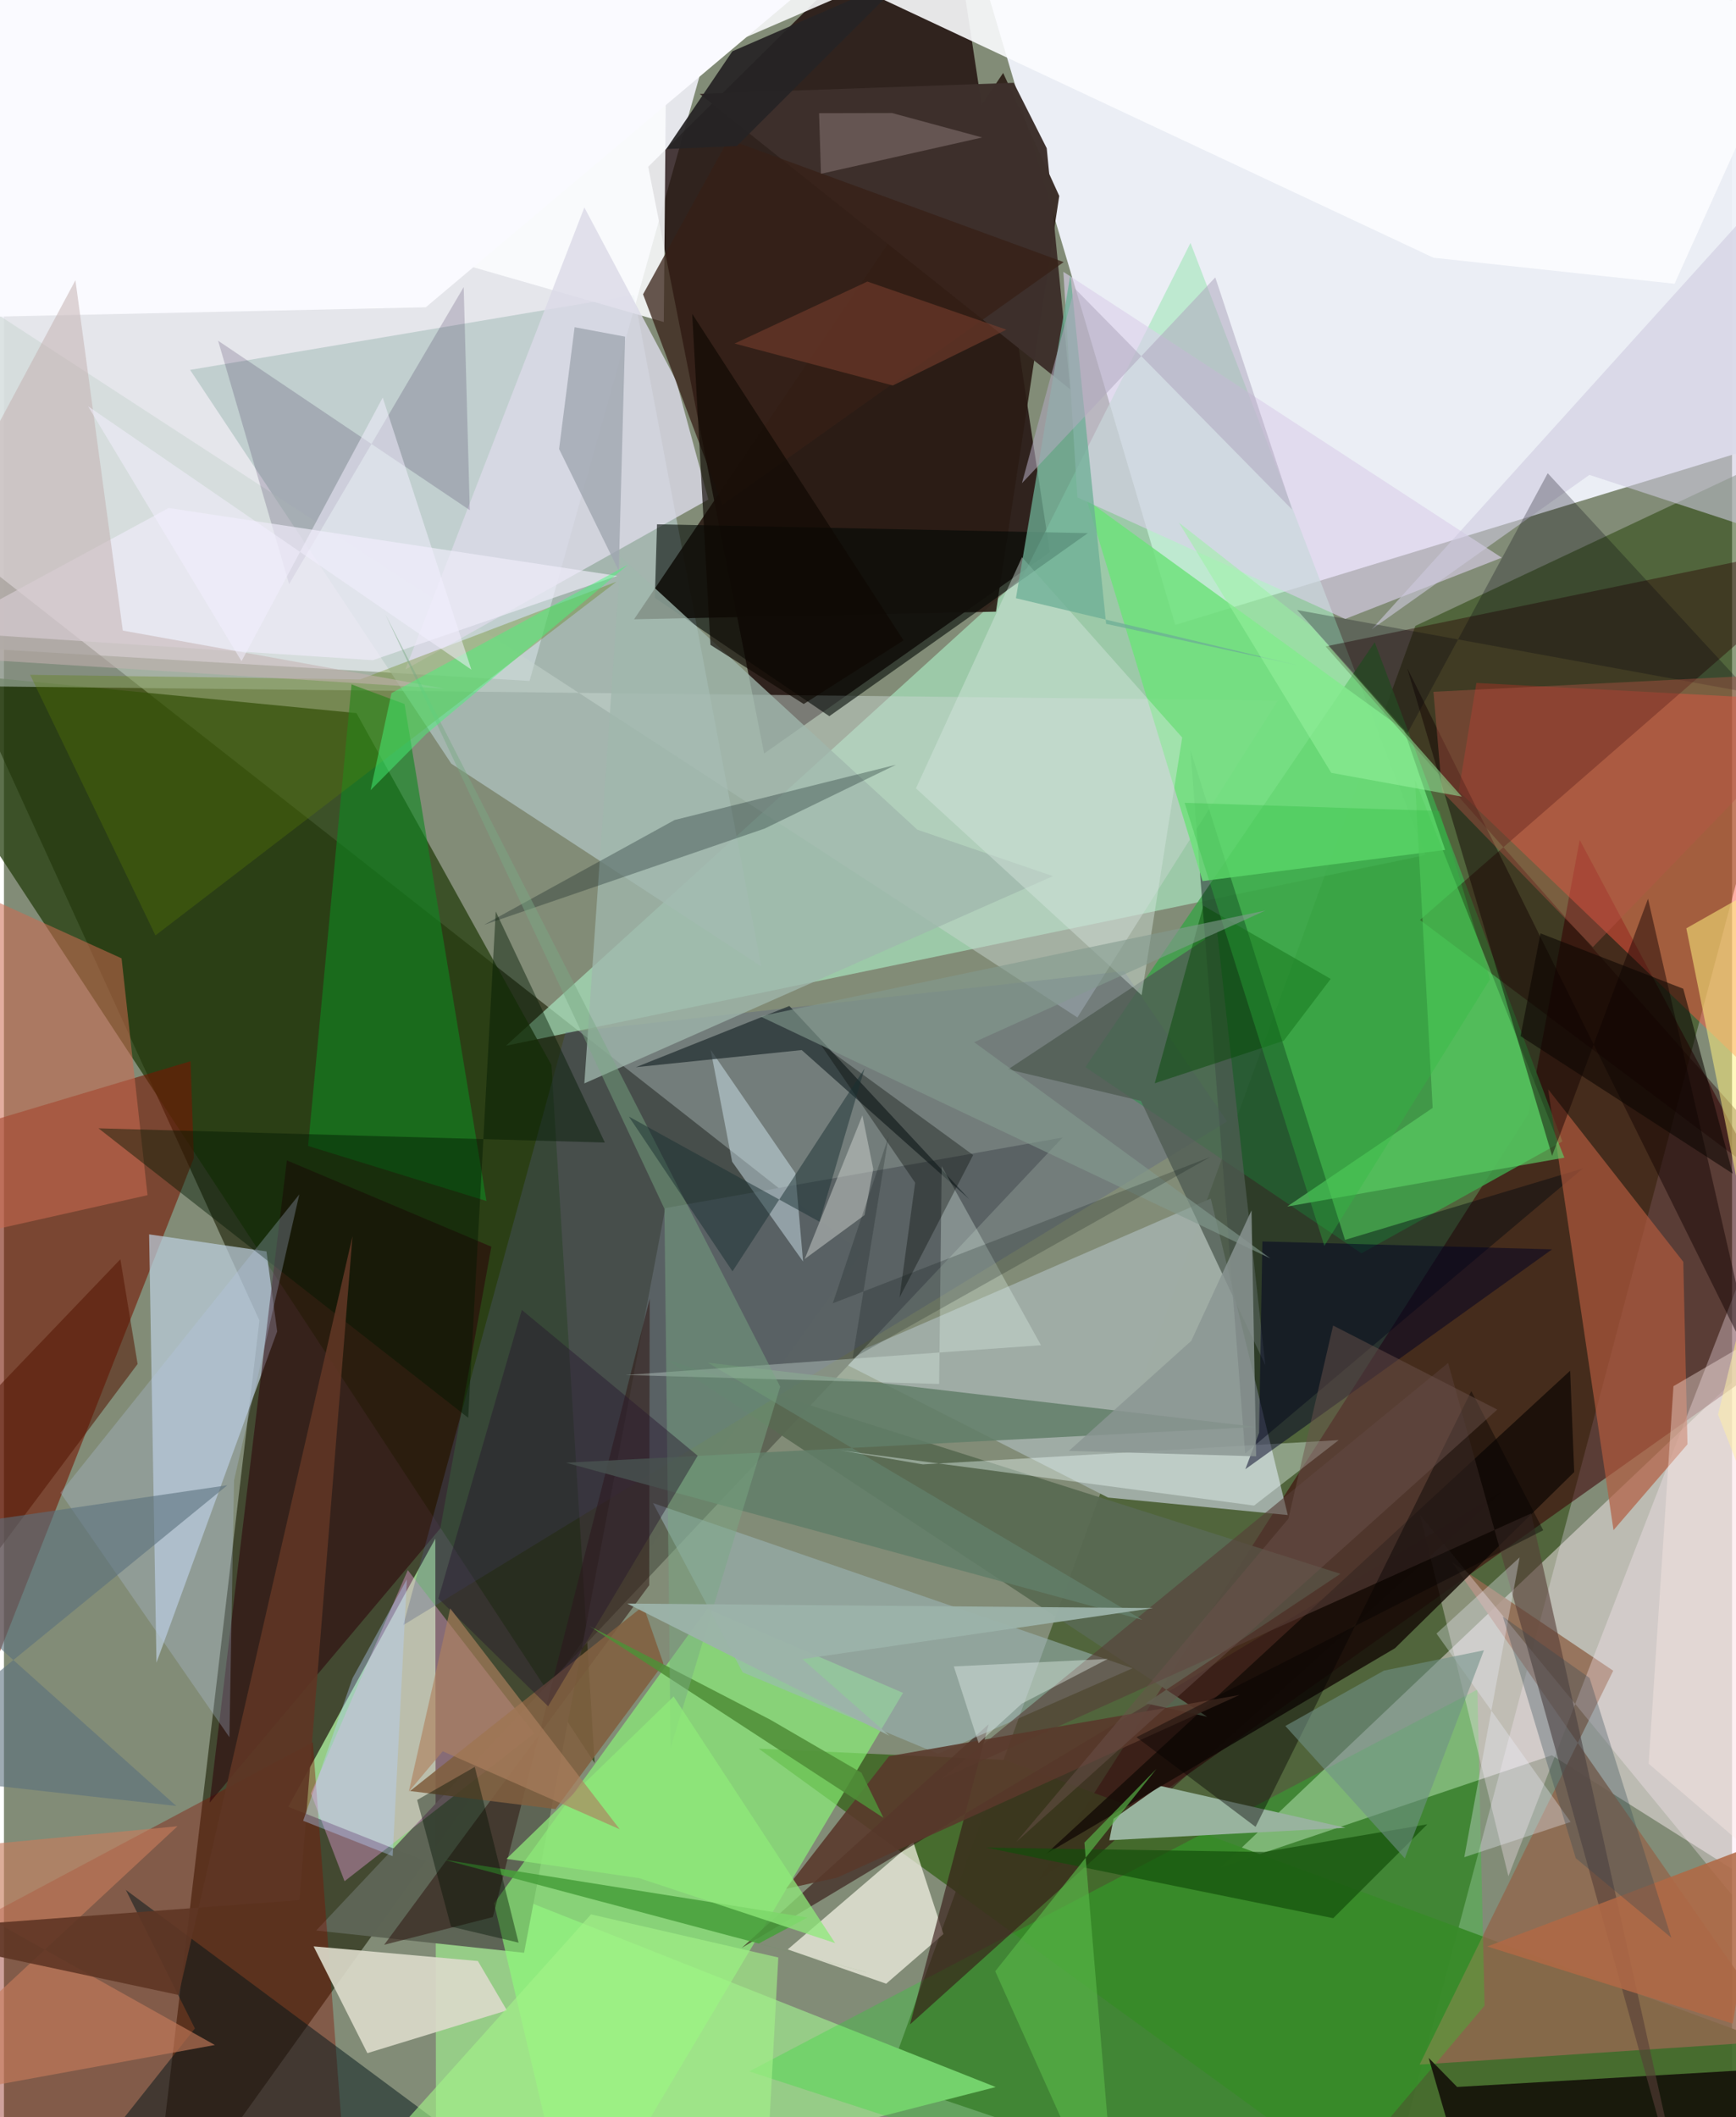 <svg xmlns="http://www.w3.org/2000/svg" width="228" height="278" viewBox="0 0 836 1024"><path fill="#828c77" d="M0 0h836v1024H0z"/><path fill="#eff2f9" fill-opacity=".965" d="M898 10.473L458.575-62l108.074 364.258 300.258-91.7z"/><path fill="#efeff7" fill-opacity=".902" d="M346.385 1.737L-62-6.26l19.713 318.046 296.558 17.574z"/><path fill="#171a00" fill-opacity=".584" d="M123.586 638.675L70.7 1086l343.967-480.088L-62 231.762z"/><path fill="#140000" fill-opacity=".749" d="M367.757 364.434l138.186-97.386L455.797-62 311.667 80.66z"/><path fill="#234105" fill-opacity=".514" d="M682.804 302.718L427.236 1006.33 662.824 1086 898 201.48z"/><path fill="#a8e6bf" fill-opacity=".682" d="M493.025 278.42l-250.17 227.372 444.869-92.217-113.709-296.076z"/><path fill="#96cc87" d="M479.791 1009.436l-270.748 69.345-.359-334.595-71.132 129.694z"/><path fill="#ffeff6" fill-opacity=".467" d="M898 943.09l-4.655-329.005-304.532 289.02 160.04-54.138z"/><path fill="#3c0004" fill-opacity=".561" d="M500.434 909.498l384.505-272.713-122.632-230.559-24.747 132.442z"/><path fill="#9faca5" fill-opacity=".992" d="M621.075 732.777L583.81 579.715 403.544 657.95l130.565 66.366z"/><path fill="#233c0c" fill-opacity=".733" d="M170.524 344.9L-62 322.356l347.767 530.38-20.908-337.634z"/><path fill="#3fa14b" fill-opacity=".859" d="M663.128 310.609l-139.98 205.537 133.583 90.038 97.2-54.104z"/><path fill="#b2c6c4" fill-opacity=".714" d="M90.053 178.906l214.77-36.231 61.525 324.737-149.915-98.025z"/><path fill="#446b2b" fill-opacity=".957" d="M898 1003.96L484.037 851.216l-118.904-5.461L687.207 1079.4z"/><path fill="#751702" fill-opacity=".592" d="M90.287 513.27L-31.51 549.706l2.286 318.405L91.87 560.098z"/><path fill="#5e6556" fill-opacity=".996" d="M151.06 933.727l100.566 10.763 68.296-360.17 192.153-34.105z"/><path fill="#fc5841" fill-opacity=".475" d="M864.606 338.329l-19.372 179.845-141.454-135.52 8.533-52.333z"/><path fill="#bdcede" fill-opacity=".706" d="M132.17 643.967l-5.173-38.705-56.772-8.246 3.559 207.165z"/><path fill="#2b1c14" fill-opacity=".902" d="M479.911 295.844l-175.074 3.678L483.387 35.29l27.136 59.48z"/><path fill="#8dff7a" fill-opacity=".612" d="M340.238 778.104l94.706 40.669L275.98 1086l-38.879-165.428z"/><path fill="#000810" fill-opacity=".435" d="M648.764 599.697l115.077-34.574-163.378 137.883-26.477-340.196z"/><path fill="#820d00" fill-opacity=".388" d="M167.541 1083.148L-62 1086V955.292l211.419-112.596z"/><path fill="#f6f5e7" fill-opacity=".71" d="M426.797 959.447l-47.642-16.585 60.74-52.004 14.596 44.58z"/><path fill="#dbd9c9" fill-opacity=".914" d="M149.791 941.385l79.489 7.093 14.037 23.881-67.502 20.672z"/><path fill="#fbfcff" fill-opacity=".871" d="M-62 46.193L477.632-33.31 320.297 34.717l-1.09 121.036z"/><path fill="#c7d5cf" fill-opacity=".494" d="M-62 113.729l581.292 378.384 96.965-153.306-655.664-7.174z"/><path fill="#6fe17c" fill-opacity=".843" d="M579.867 426.146l-56.078-184.367 153.522 111.314 19.892 57.983z"/><path fill="#91694f" fill-opacity=".843" d="M778.524 808.07l-77.937-52.432 160.908 231.267-176.664 11.664z"/><path fill="#19e323" fill-opacity=".267" d="M712.776 817.194l-352.23 184.667L618.386 1086l97.9-115.95z"/><path fill="#280001" fill-opacity=".412" d="M898 259.365L685.003 444.959 898 604.654 639.356 312.661z"/><path fill="#fbfcff" fill-opacity=".894" d="M898-62L417.094-4.116l274.467 128.77 116.626 12.59z"/><path fill="#fba6ea" fill-opacity=".373" d="M256.477 838.354l-91.707 71.534-16.248-42.469 46.838-108.006z"/><path fill="#ffeffa" fill-opacity=".325" d="M855.316 578.813l-127.507 328.65-42.742-174.736L898 992.047z"/><path fill="#b35a3e" fill-opacity=".678" d="M778.663 740.074l-31.62-213.242 65.362 83.442 2.035 88.278z"/><path fill="#361a17" fill-opacity=".635" d="M438.326 979.142L724.66 721.415 356.917 942.138l119.457-108.2z"/><path fill="#98b39e" d="M536.783 879.71l22.533-15.954 89.698 20.273-114.264 6.038z"/><path fill="#dbdae7" fill-opacity=".808" d="M340.79 241.604l-146.63 82.229 86.62-223.498 44.325 83.52z"/><path fill="#2d030a" fill-opacity=".553" d="M235.792 602.985l-24.686 136.228-111.611 132.67 37.368-310.647z"/><path fill="#150d07" fill-opacity=".831" d="M757.676 662.967l1.971 49.006-86.697 85.2-168.686 99.435z"/><path fill="#0f8822" fill-opacity=".612" d="M147.133 554.26l21.02-223.235 25.635 9.48 39.627 240.37z"/><path fill="#9eb7bc" fill-opacity=".545" d="M451.828 848.256l-94.475-39.395-43.35-81.877L545.97 806.9z"/><path fill="#596a52" fill-opacity=".937" d="M320.932 657.734l261.176 172.6-29.739-6.465 94.158-62.664z"/><path fill="#dbd0eb" fill-opacity=".635" d="M512.513 131.465l6.754 109.104 129.59 58.808 75.722-29.64z"/><path fill="#000804" fill-opacity=".584" d="M399.29 346.389l125.06-88.519-208.42-4.283-1.05 35.573z"/><path fill="#525b86" fill-opacity=".31" d="M591.704 542.405l-49.795-72.666-270.224 29.594-78.506 286.665z"/><path fill="#16140a" fill-opacity=".925" d="M898 998.042l-194.996 11.348-13.753-14.034 25.802 88.686z"/><path fill="#011619" fill-opacity=".494" d="M270.647 1071.374L9.172 1086l83.186-104.916-33.406-67.02z"/><path fill="#cc6b51" fill-opacity=".549" d="M-11.97 596.36l-3.05-165.51 71.92 32.671 12.55 114.545z"/><path fill="#563e38" fill-opacity=".604" d="M738.818 731.99L453.074 860.628l245.573-201.422L817.249 1086z"/><path fill="#311a14" fill-opacity=".565" d="M236.51 927.214l75.877-299.003-.23 138.513L183.945 940.62z"/><path fill="#3d302c" fill-opacity=".988" d="M504.457 71.684L488.5 40.048l-151.915 5.365 179.26 142.89z"/><path fill="#d6ebf4" fill-opacity=".459" d="M352.268 561.866l-10.406-54.16 40.992 59.673 3.74 42.787z"/><path fill="#1b0037" fill-opacity=".173" d="M225.352 246.741l-121.75-81.94 34.345 117.722 84.464-143.685z"/><path fill="#371f16" fill-opacity=".741" d="M512.661 126.767l-165.056 117.35-38.428-101.777 41.28-74.894z"/><path fill="#efedfa" fill-opacity=".659" d="M-30.92 305.577l209.37 13.733 118.233-40.776-217-32.82z"/><path fill="#4e5b52" fill-opacity=".769" d="M550.039 532.471l-64.29-15.256L586.9 450.48l23.333 209.864z"/><path fill="#9fb7ad" fill-opacity=".765" d="M507.462 423.76L280.779 524.005l17.572-254.77L441.863 401.3z"/><path fill="#5bcf65" fill-opacity=".647" d="M682.608 377.217l72.267 182.715-134.107 23.632 70.398-47.703z"/><path fill="#c67c5b" fill-opacity=".624" d="M102.039 989.093L-62 897.197l145.955-13.904L-62 1019.015z"/><path fill="#021518" fill-opacity=".282" d="M324.445 396.605l-92.234 50.723 135.8-46.582 63.525-30.862z"/><path fill="#1d292b" fill-opacity=".675" d="M385.93 507.879l-80.163 8.271 74.195-29.605 87.08 93.513z"/><path fill="#5d7f06" fill-opacity=".318" d="M296.316 281.358L73.29 452.43 12.661 326.372l159.652 2.241z"/><path fill="#fff180" fill-opacity=".525" d="M895.221 854.044l-65.989-169.88L898 401.336l-84.116 47.656z"/><path fill="#110200" fill-opacity=".455" d="M847.98 664.442l-52.625-229.745-46.411 124.338-70.11-235.94z"/><path fill="#cecbde" fill-opacity=".588" d="M898 272.631l-131.003-42.943-105.34 74.707L898 42.87z"/><path fill="#627e68" fill-opacity=".843" d="M340.51 659.081l265.307 31.085-333.96 17.294 278.933 76.03z"/><path fill="#effffc" fill-opacity=".38" d="M645.715 696.533l-201.16 11.745-40.217-6.835 200.409 26.76z"/><path fill="#002" fill-opacity=".502" d="M608.796 600.448l140.134 3.82-148.372 106.326 6.63-17.61z"/><path fill="#d8e8e1" fill-opacity=".424" d="M550.367 481.349l19.63-124.642-77.487-87.21-51.313 111.81z"/><path fill="#001801" fill-opacity=".435" d="M237.915 440.85L224.58 685.728 45.74 545.726l244.955 6.876z"/><path fill="#816040" fill-opacity=".878" d="M309.34 776.767l-112.89 89.49 70.383 8.73 52.221-70.323z"/><path fill="#6daf95" fill-opacity=".757" d="M625.756 321.754L533.2 301.738 515.926 132.74l-26.362 156.592z"/><path fill="#489f3b" fill-opacity=".867" d="M365.179 939.998l23.523-12.56-175.947-28.009 205.354 54.688z"/><path fill="#fafaff" d="M204.06 148.626l196.536-165.52-455.036-42.41L-62 154.413z"/><path fill="#b06945" fill-opacity=".871" d="M836.321 978.746L898 607.412V873.08l-180.401 68.357z"/><path fill="#9fa6b0" fill-opacity=".784" d="M276.066 158.261l-7.51 58.908 28.876 58.885 3.054-113.223z"/><path fill="#c4b2b2" fill-opacity=".541" d="M34.576 135.547L57.5 304.986l155.623 28.092L-62 315.824z"/><path fill="#b5c8e9" fill-opacity=".271" d="M111.31 715.998l-2.243 124.235-81.748-118.23 115.578-144.33z"/><path fill="#f1f2ff" fill-opacity=".322" d="M733.248 753.254l-40.227 36.837 64.897 91.123-51.457 17.056z"/><path fill="#59392b" fill-opacity=".886" d="M403.066 908.141l194.706-88.343-169.61 29.619-49.803 64.118z"/><path fill="#02010e" fill-opacity=".263" d="M844.79 335.117l-97.96-106.235-67.834 125.725-53.393-59.56z"/><path fill="#e8fef1" fill-opacity=".294" d="M452.412 669.364l-151.735-4.327 201.005-14.402-48.04-86.68z"/><path fill="#124e09" fill-opacity=".671" d="M643.075 927.771l45.503-45.422-78.888 13.395-134.641-2.15z"/><path fill="#b85748" fill-opacity=".4" d="M898 324.247L768.694 458.038l-72.982-75.17-4.16-48.28z"/><path fill="#4f8e38" fill-opacity=".871" d="M283.164 786.408l142.291 92.8-10.64-21.819-44.042-25.61z"/><path fill="#531301" fill-opacity=".525" d="M64.66 659.716L-62 829.133V732.68L56.321 609.055z"/><path fill="#596f7d" fill-opacity=".584" d="M-62 743.315L83.36 873.481-62 857.263l170.054-138.899z"/><path fill="#004701" fill-opacity=".451" d="M556.715 523.936l23.525-85.878 61.6 35.397-22.73 29.936z"/><path fill="#d2d6d3" fill-opacity=".471" d="M420.545 565.4l-5.247-25.915-27.927 69.46 28.957-21.231z"/><path fill="#5f3624" fill-opacity=".898" d="M168.605 597.917l-25.658 321.098-202.43 15.121 143.976 30.77z"/><path fill="#020400" fill-opacity=".329" d="M394.618 504.481l46.189 67.558-7.558 55.532 35.623-68.911z"/><path fill="#262425" fill-opacity=".933" d="M352.38 24.812l-31.978 47.266 34.131-1.432 82.981-82.81z"/><path fill="#040000" fill-opacity=".412" d="M709.861 672.824L605.498 883.59l-57.603-43.383 196.764-100.08z"/><path fill="#7aa984" fill-opacity=".463" d="M184.52 297.12l134.99 287.5 2.989 260.817 53.028-174.767z"/><path fill="#783e2d" fill-opacity=".588" d="M430.013 186.45l54.926-27.009-67.25-23.262-64.22 29.984z"/><path fill="#26172e" fill-opacity=".431" d="M210.162 773.144l53.076 52.115 72.371-121.175-85.083-70.525z"/><path fill="#719186" fill-opacity=".58" d="M677.696 898.818l38.269-100.628-48.362 9.818-47.702 26.792z"/><path fill="#001000" fill-opacity=".4" d="M216.263 931.834l32.697 7.755-21.198-84.992-27.883 15.993z"/><path fill="#2dbf3f" fill-opacity=".333" d="M718.884 473.647l-24.433-81.422-123.282-3.922 67.59 214.277z"/><path fill="#a4f289" fill-opacity=".631" d="M147.818 1077.753l221.2-27.068 5.594-103.927-90.61-20.845z"/><path fill="#58b548" fill-opacity=".663" d="M479.548 953.43l78.003-97.89-34.858 35.664L538.965 1086z"/><path fill="#8fe97a" fill-opacity=".749" d="M307.39 908.41l94.712 31.409-78.125-119.285-80.884 78.534z"/><path fill="#feece5" fill-opacity=".384" d="M807.66 670.45L898 617.663l-16.45 309.34-85.895-73.968z"/><path fill="#9cb3aa" fill-opacity=".949" d="M386.223 802.434l42.114 37.084-126.812-63.927 254.444 2.196z"/><path fill="#1a2f32" fill-opacity=".49" d="M302.305 540.038l92.24 50.887 21.793-74.137-63.889 98.124z"/><path fill="#314553" fill-opacity=".318" d="M725.116 781.866l35.275 116.873 46.214 38.455-39.53-125.64z"/><path fill="#857370" fill-opacity=".561" d="M429.654 54.675l43.6 11.813-78.011 17.572-.913-29.314z"/><path fill="#46f678" fill-opacity=".478" d="M204.153 355.137l97.731-81.992-114.416 62.095-10.095 46.933z"/><path fill="#ae825f" fill-opacity=".643" d="M212.263 847.026l85.638 37.73-81.998-106.837-20.052 88.646z"/><path fill="#f4f0fe" fill-opacity=".514" d="M226.117 323.875L40.693 196.5l74.234 123.306 68.307-127.508z"/><path fill="#839a8e" fill-opacity=".604" d="M469.363 504.083L612.642 608.63l-246.84-117.072 244.51-51.18z"/><path fill="#0f0803" fill-opacity=".663" d="M341.782 311.899l45.124 28.608 48.284-30.788-102.237-157.916z"/><path fill="#8a9693" fill-opacity=".816" d="M515.183 701.758l59.215-53.245 29.134-63.093 2.237 118.935z"/><path fill="#e6f3ee" fill-opacity=".4" d="M471.489 843.07l20.94-19.087 41.564-21.62-74.48 3.631z"/><path fill="#090500" fill-opacity=".557" d="M743.341 451.437l69.056 26.784 23.95 89.434-102.683-66.523z"/><path fill="#6c524d" fill-opacity=".478" d="M489.752 890.84L621.37 734.551l21.636-93.438 79.425 40.65z"/><path fill="#020e0b" fill-opacity=".2" d="M427.905 549.868l-17.343 107.087 173.07-97.363-182.686 70.787z"/><path fill="#b0a9be" fill-opacity=".561" d="M586 134.163l-93.528 99.554 25.467-94.293 105.272 107.075z"/><path fill="#99f4a1" fill-opacity=".506" d="M632.449 302.946l72.819 82.366-63.153-11.516-73.673-120.977z"/><path fill="#b5d3ff" fill-opacity=".38" d="M144.75 880.656l43.297 17.103 6.894-133.919-26.317 47.847z"/></svg>